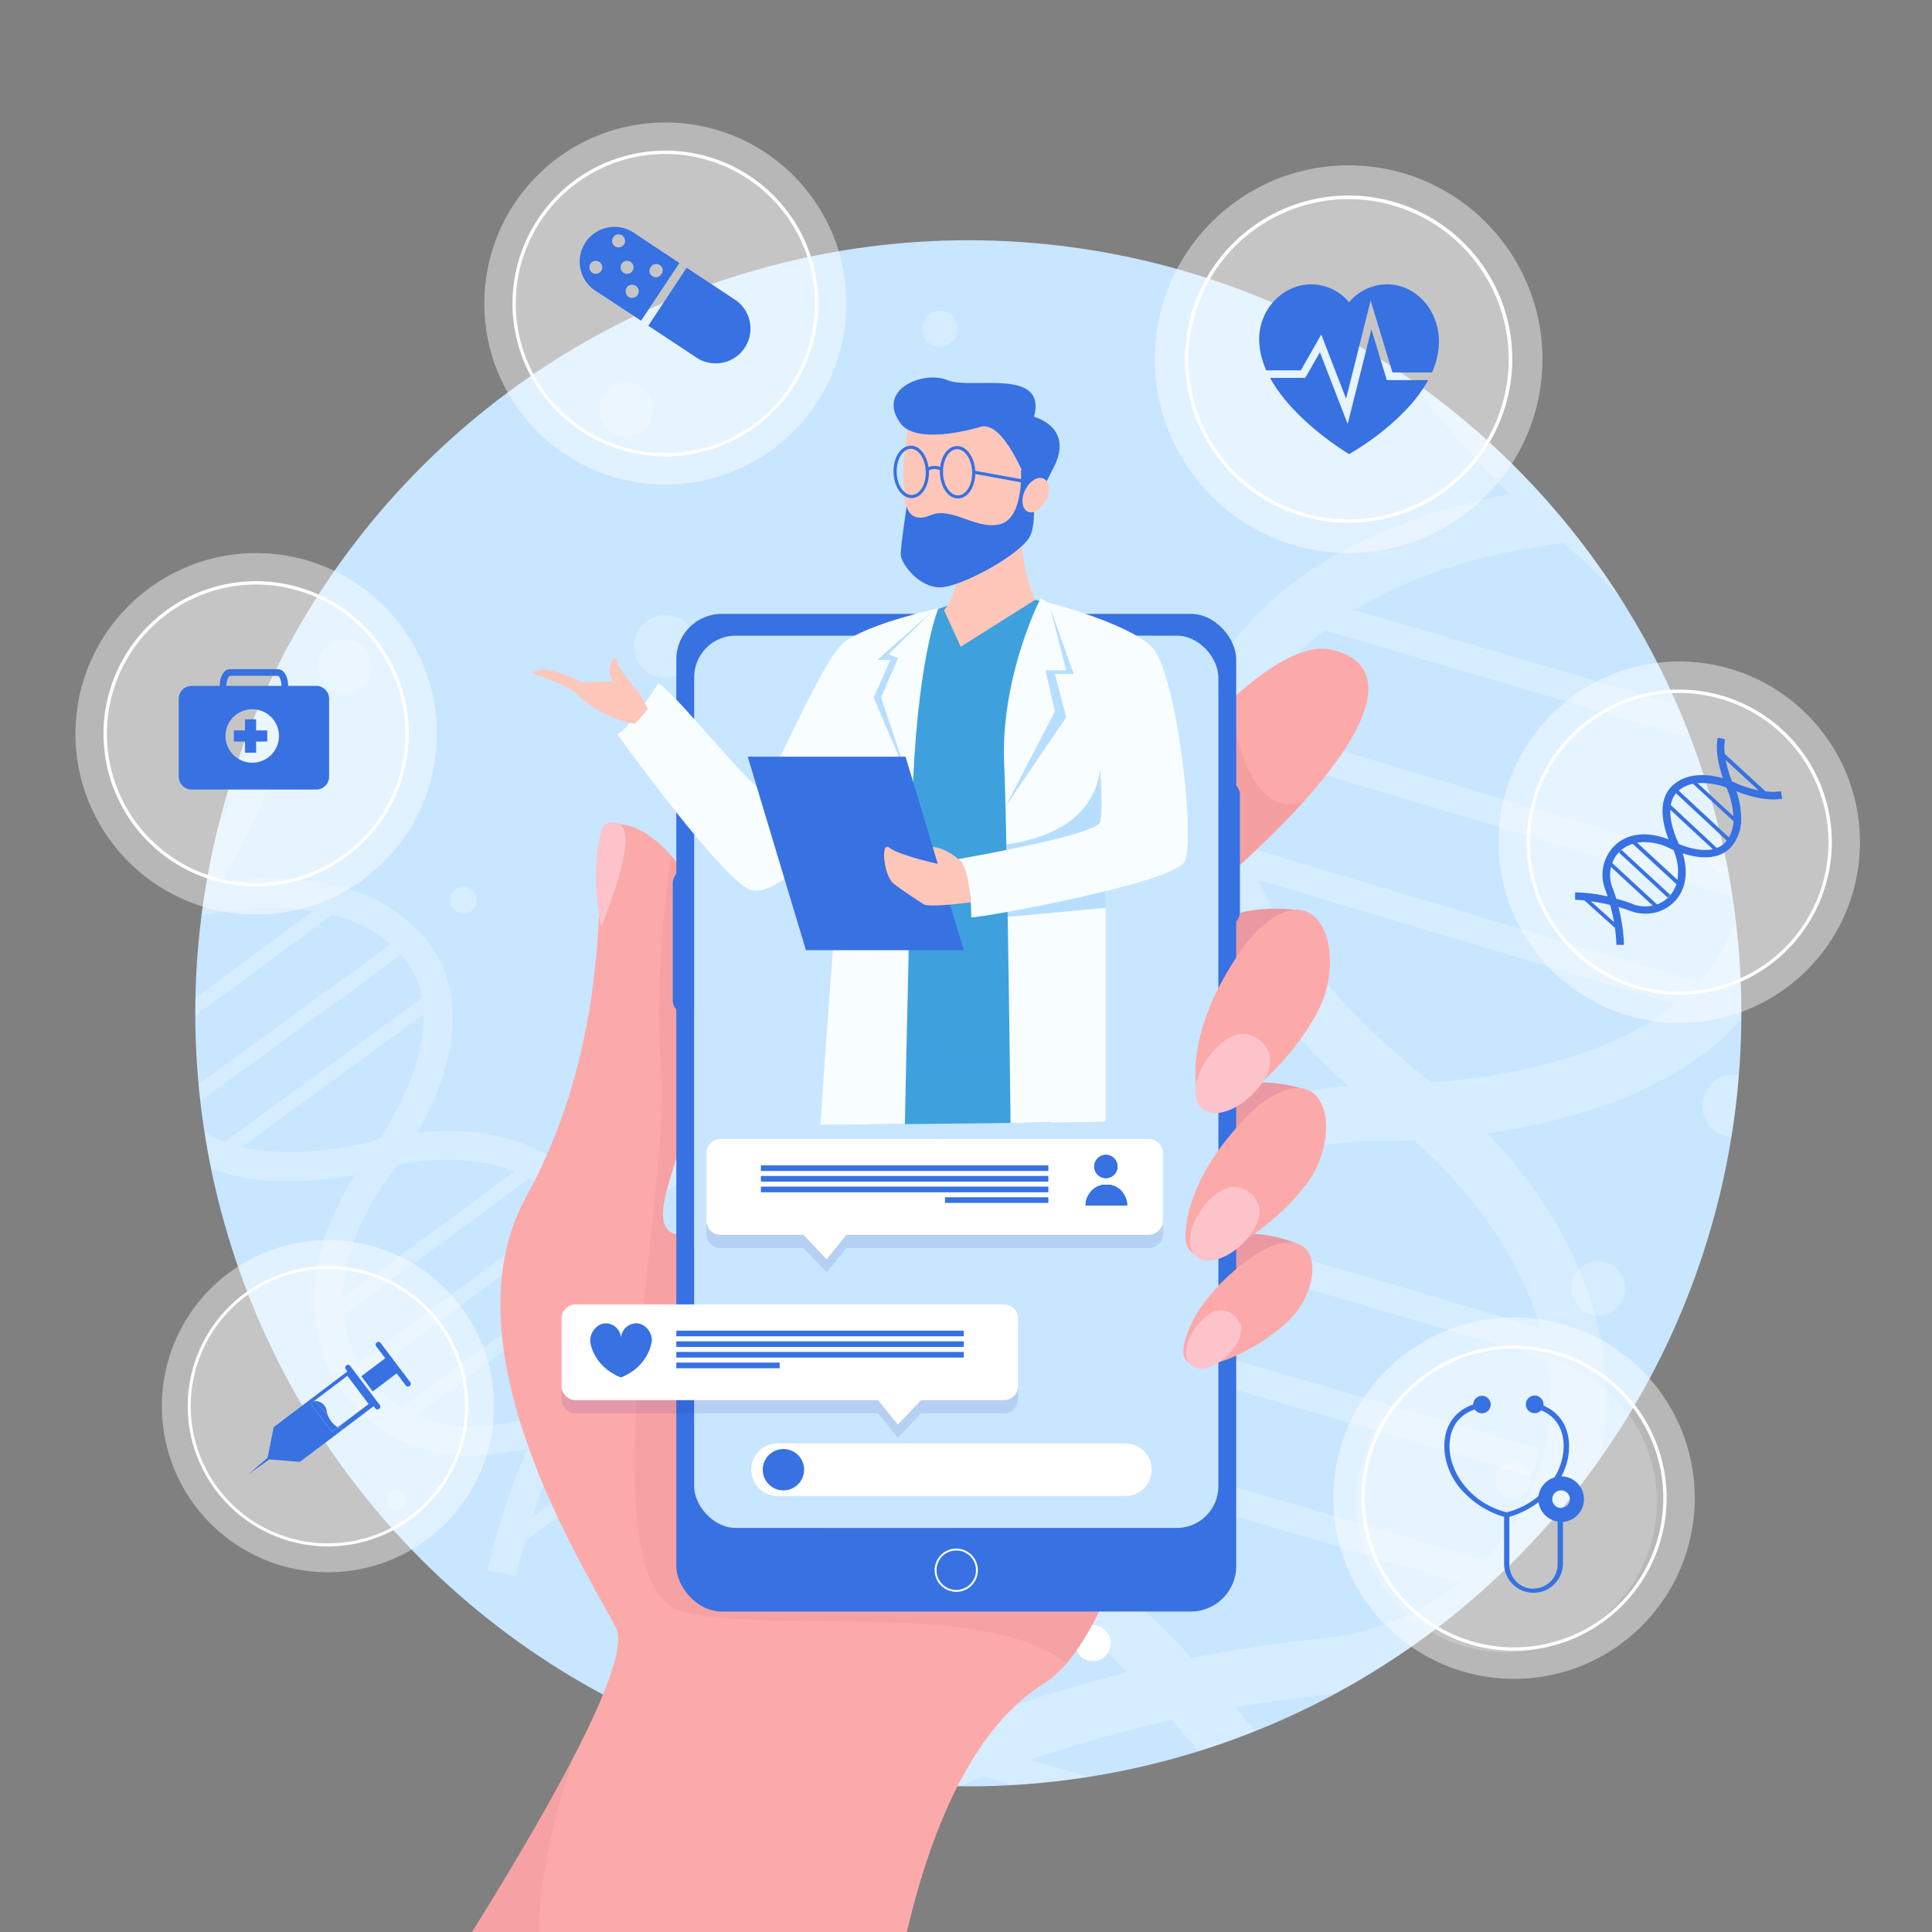 <svg xmlns="http://www.w3.org/2000/svg" xmlns:xlink="http://www.w3.org/1999/xlink" viewBox="0 0 500 500"><rect x="0" y="0" width="500" height="500" fill="#808080" stroke="none"/><defs><style>.cls-1,.cls-22,.cls-31{fill:none;}.cls-2,.cls-21{fill:#c8e6ff;}.cls-3{fill:#fca9aa;}.cls-27,.cls-4{fill:#3ea1de;}.cls-5{fill:#f8fdff;}.cls-6{fill:#3771e2;}.cls-7{isolation:isolate;}.cls-8{clip-path:url(#clip-path);}.cls-9{clip-path:url(#clip-path-2);}.cls-10,.cls-12{opacity:0.25;}.cls-11,.cls-12,.cls-13,.cls-14{fill:#fff;}.cls-13{opacity:0.2;}.cls-14{opacity:0.43;}.cls-15{clip-path:url(#clip-path-3);}.cls-16,.cls-18{fill:#d68085;}.cls-16{opacity:0.16;}.cls-16,.cls-18,.cls-24,.cls-27{mix-blend-mode:multiply;}.cls-17{clip-path:url(#clip-path-4);}.cls-18{opacity:0.23;}.cls-19{fill:#ea98a1;}.cls-20{clip-path:url(#clip-path-5);}.cls-21{opacity:0.27;mix-blend-mode:screen;}.cls-22{stroke:#fff;stroke-width:0.49px;}.cls-22,.cls-31{stroke-miterlimit:10;}.cls-23{fill:#fcc3cb;}.cls-24{fill:#2a229e;opacity:0.11;}.cls-25{clip-path:url(#clip-path-6);}.cls-26{clip-path:url(#clip-path-7);}.cls-27{opacity:0.5;}.cls-28{clip-path:url(#clip-path-8);}.cls-29{fill:#6fbcff;opacity:0.47;}.cls-30{fill:#ffc6ba;}.cls-31{stroke:#3771e2;stroke-width:0.81px;}.cls-32{clip-path:url(#clip-path-9);}.cls-33{clip-path:url(#clip-path-10);}</style><clipPath id="clip-path"><rect class="cls-1" width="500" height="500"/></clipPath><clipPath id="clip-path-2"><circle class="cls-2" cx="250.6" cy="262.24" r="200.06" transform="translate(-112.03 254.01) rotate(-45)"/></clipPath><clipPath id="clip-path-3"><path class="cls-3" d="M91.4,547.13s76-110.69,68-125.93-44.66-72.38-23.29-111.35c24.8-45.22,16.54-89,21.4-95.3,3.89-5.07,24.24,6,26.25,32.58,2.92,38.41-19.44,67.1-9.72,72S255.48,276.78,284,307.92s8.5,114-13.92,127.86c-41.53,25.78-43.48,126.91-43.48,126.91S120.55,578.93,91.4,547.13Z"/></clipPath><clipPath id="clip-path-4"><path class="cls-3" d="M284.26,221.13s40.26-57.58,60.29-53c23.19,5.3,3.31,36.44-49,76.85S284.26,221.13,284.26,221.13Z"/></clipPath><clipPath id="clip-path-5"><rect class="cls-2" x="179.65" y="164.5" width="135.66" height="230.93" rx="10.76"/></clipPath><clipPath id="clip-path-6"><path class="cls-1" d="M133.7,289.5c3.87,3.73,202.28,0,202.28,0V58H133.7Z"/></clipPath><clipPath id="clip-path-7"><path class="cls-4" d="M221.22,284.08l2.92,29.66h44.74l5.34-39.87L242.62,269S215.88,266.58,221.22,284.08Z"/></clipPath><clipPath id="clip-path-8"><path class="cls-5" d="M269.36,154.74s-10.45,20.18-9.48,43,1.95,119.13,1.95,119.13l24.31-5.83V176.87A45,45,0,0,0,269.36,154.74Z"/></clipPath><clipPath id="clip-path-9"><path class="cls-6" d="M289.2,301.89a3,3,0,1,1-3-3A3,3,0,0,1,289.2,301.89Z"/></clipPath><clipPath id="clip-path-10"><path class="cls-6" d="M291.72,312a5.39,5.39,0,0,0-10.78,0Z"/></clipPath></defs><g class="cls-7"><g id="OBJECTS"><g class="cls-8"><circle class="cls-2" cx="250.6" cy="262.24" r="200.06" transform="translate(-112.03 254.01) rotate(-45)"/><g class="cls-9"><g class="cls-10"><path class="cls-11" d="M511.07,112l-8.9-11.53c-7.45,5.73-16.83,10.11-26.51,13.48L373,83.93c-5.38-8.29-9.91-17.11-12.26-25.85l-14.07,3.78c7.12,26.54,30.2,52.41,43.95,66-27.25,5.13-64.69,18.41-79.92,52.81-18.13,41,16.35,80.61,38.22,100.39-44.83,3.82-77.18,24.66-89,57.61-10.42,29.11-1.72,62.37,22.17,84.73,3.35,3.14,6.53,6.3,9.63,9.46-35.56,8.83-58.84,20.17-60.19,20.84L238,466.77c.16-.08,6.21-3,16.64-7l76.74,21.51a272.9,272.9,0,0,1,17.22,28.32l13.06-6.47a253.67,253.67,0,0,0-13.9-23.67l.31-1.08L346.8,478a369.91,369.91,0,0,0-27.13-36.14c7.5-1.32,15.32-2.45,23.45-3.27a84.89,84.89,0,0,0,29.19-8.35c18.9-9.35,33.45-25.55,39.82-45.58,9.64-30.31-.27-63-27.17-91.36,29.68-4.27,70.2-17.14,79.35-55.28,3.84-16.06,1.79-31.46-3.25-45.45l.61-2.08-1.56-.46c-8.48-21.7-24-39.72-35.47-51C435.81,138.16,483.37,133.32,511.07,112ZM342.82,163.15l102.7,30.19c4.25,10.07,6.83,20.92,6,32.12L323.72,187.3c.11-.24.17-.48.28-.72A61.15,61.15,0,0,1,342.82,163.15ZM324.67,471.81l-58.21-16.32a358.79,358.79,0,0,1,36.74-10.33C311.5,454.49,318.64,463.54,324.67,471.81Zm17-47.71c-11.76,1.19-22.92,2.95-33.31,5-5.07-5.43-10.5-10.91-16.32-16.35A68.84,68.84,0,0,1,272,378.39l105.88,31.12A69,69,0,0,1,341.66,424.1Zm56.59-43.84a60.36,60.36,0,0,1-14.07,23.52l-113.65-33.4a60.44,60.44,0,0,1,3.1-26.79,62.14,62.14,0,0,1,16.11-24.35l110.57,32.49A62,62,0,0,1,398.25,380.26Zm.29-36.64-102.08-30c14.17-10.37,33.42-16.75,56.4-18.29,1.53.05,6.33.14,13.08-.19C382.82,310.28,393.86,326.91,398.54,343.62Zm-28-63.45c-8.21-6.31-33.6-27.22-44.85-52.43l107.81,32.19C415.65,274.2,388.34,278.75,370.58,280.17Zm69.13-26-117.16-35a47.92,47.92,0,0,1-1.09-25l129,38.5c-.13.64-.14,1.26-.29,1.9A43.8,43.8,0,0,1,439.71,254.16Zm-89.19-96.33c17.83-10.88,39.28-15.43,54.09-17.29,7.44,6.31,25.2,22.76,36.69,44Zm58.57-32.53a239.57,239.57,0,0,1-29.41-31.82l83.24,24.32a240.33,240.33,0,0,1-41.09,6.84C421.05,124.64,416.27,124.66,409.09,125.3Z"/><rect class="cls-11" x="332.52" y="296.83" width="7.28" height="128.89" transform="matrix(0.28, -0.96, 0.96, 0.28, -105.18, 582.05)"/></g><path class="cls-12" d="M262,147.63a3.49,3.49,0,1,1-4.68-1.58A3.49,3.49,0,0,1,262,147.63Z"/><path class="cls-12" d="M179.47,163.66A8.14,8.14,0,1,1,168.56,160,8.14,8.14,0,0,1,179.47,163.66Z"/><path class="cls-12" d="M456,282.6a8.14,8.14,0,1,1-10.91-3.69A8.14,8.14,0,0,1,456,282.6Z"/><path class="cls-12" d="M168.32,102.85A7,7,0,1,1,159,99.69,7,7,0,0,1,168.32,102.85Z"/><path class="cls-12" d="M395.76,381.17a4.65,4.65,0,1,1-6.23-2.11A4.64,4.64,0,0,1,395.76,381.17Z"/><circle class="cls-12" cx="486.2" cy="139.18" r="9.3" transform="translate(-18.91 164.24) rotate(-18.81)"/><path class="cls-12" d="M247.43,83a4.65,4.65,0,1,1-6.23-2.11A4.64,4.64,0,0,1,247.43,83Z"/><path class="cls-11" d="M287,423.16a4.65,4.65,0,1,1-6.23-2.1A4.66,4.66,0,0,1,287,423.16Z"/><path class="cls-12" d="M269.28,327.51a3.49,3.49,0,1,1-4.67-1.58A3.49,3.49,0,0,1,269.28,327.51Z"/><path class="cls-12" d="M450.51,219.13a4.65,4.65,0,1,1-6.24-2.11A4.65,4.65,0,0,1,450.51,219.13Z"/><path class="cls-12" d="M419.89,330.3a7,7,0,1,1-9.35-3.16A7,7,0,0,1,419.89,330.3Z"/><path class="cls-12" d="M499.94,340a4.65,4.65,0,1,1-6.23-2.11A4.65,4.65,0,0,1,499.94,340Z"/><g class="cls-10"><path class="cls-11" d="M73,184.3l-7.53,0a49.23,49.23,0,0,1-2.76,15.13L18.19,232.36a48.31,48.31,0,0,1-14.47-3.05l-2.86,7c13.16,5.39,31,4,41,2.59-6.43,12.83-12.69,32.4-3.3,49.45,11.19,20.31,38.3,18.52,53.3,15.71-12.47,19.65-14,39.5-4.16,54.68,8.71,13.41,25.13,20.25,41.82,17.42,2.34-.4,4.64-.72,6.91-1a168.19,168.19,0,0,0-10.28,31.3l7.4,1.43c0-.09.7-3.5,2.33-9L168.72,374a143.57,143.57,0,0,1,17.06,1.78l1.42-7.4a132.4,132.4,0,0,0-14.09-1.69l-.35-.47-.54.41a191,191,0,0,0-23.38-.15c1.81-3.5,3.8-7.08,6-10.68a43.84,43.84,0,0,0,5.7-14.63,40,40,0,0,0-6.28-30.67c-9.46-13.47-26-19.62-46.13-17.44,7.54-13.56,14.94-34.27,2.1-50a40.5,40.5,0,0,0-19.72-12.9l-.67-.91-.67.5c-11.59-3.3-23.87-2.58-32.12-1.38C60.21,223.48,73.11,202.39,73,184.3ZM41.36,269.59,86,236.77a36,36,0,0,1,15.11,7.59L45.32,285l-.21-.34A31.73,31.73,0,0,1,41.36,269.59ZM162.74,373.76l-25,18.85A184.1,184.1,0,0,1,145,374.25C151.48,373.76,157.44,373.65,162.74,373.76Zm-14.32-21.94c-3.2,5.21-6,10.36-8.37,15.28-3.82.39-7.78.91-11.84,1.6a35.6,35.6,0,0,1-20.44-2.51l46-33.83A35.69,35.69,0,0,1,148.42,351.82Zm-.32-37A31.44,31.44,0,0,1,153.38,328L104,364.27A31.37,31.37,0,0,1,94,354.6a32.11,32.11,0,0,1-5-14.26L137,305A32.09,32.09,0,0,1,148.1,314.79Zm-15-11.6L88.78,335.81c.17-9.08,3.57-19,10.14-28.94.5-.62,2-2.56,4-5.45C114.46,299.22,124.77,299.88,133.11,303.19Zm-34.88-8.37c-5.17,1.41-21.73,5.3-35.63,2l47-34.3C109.89,274.4,103.21,287.07,98.23,294.82Zm11-36.6-51.1,37.27a24.78,24.78,0,0,1-10.62-7.37l56.25-41c.22.25.48.45.69.71A22.6,22.6,0,0,1,109.18,258.22Zm-67.6,6.53c1.11-10.74,6-21,9.83-27.68,4.93-1.08,17.26-3.24,29.59-1.33Zm5-34.3a122.83,122.83,0,0,1-22.31,2.14l36.09-26.65A124.36,124.36,0,0,1,50.26,225C50,225.32,48.53,227.29,46.54,230.45Z"/><rect class="cls-11" x="87.49" y="332.52" width="66.68" height="3.77" transform="translate(-174.74 136.77) rotate(-36.36)"/></g><path class="cls-11" d="M95.55,407.53a6.06,6.06,0,1,1-7.09,4.79A6.06,6.06,0,0,1,95.55,407.53Z"/><path class="cls-12" d="M160.56,254.9a6.06,6.06,0,1,1-7.09,4.8A6.07,6.07,0,0,1,160.56,254.9Z"/><path class="cls-12" d="M27,348.9A5.19,5.19,0,1,1,20.89,353,5.18,5.18,0,0,1,27,348.9Z"/><path class="cls-12" d="M191.78,334.94a3.46,3.46,0,1,1-4.05,2.74A3.47,3.47,0,0,1,191.78,334.94Z"/><circle class="cls-12" cx="89.29" cy="172.4" r="6.92" transform="translate(-89.74 247.54) rotate(-85.39)"/><path class="cls-12" d="M47.57,333.5a3.46,3.46,0,1,1-4,2.74A3.45,3.45,0,0,1,47.57,333.5Z"/><path class="cls-11" d="M167.65,418.23A3.46,3.46,0,1,1,163.6,421,3.47,3.47,0,0,1,167.65,418.23Z"/><path class="cls-12" d="M103.05,385.64a2.59,2.59,0,1,1-3,2.05A2.59,2.59,0,0,1,103.05,385.64Z"/><path class="cls-12" d="M120.53,229.54a3.46,3.46,0,1,1-4,2.74A3.47,3.47,0,0,1,120.53,229.54Z"/><path class="cls-12" d="M172.54,297.75a5.19,5.19,0,1,1-6.08,4.11A5.18,5.18,0,0,1,172.54,297.75Z"/><path class="cls-12" d="M214.34,254.73a3.46,3.46,0,1,1-4.06,2.74A3.46,3.46,0,0,1,214.34,254.73Z"/></g><circle class="cls-13" cx="172.2" cy="78.55" r="39.13"/><circle class="cls-14" cx="172.2" cy="78.55" r="46.86" transform="translate(-5.11 144.77) rotate(-45)"/><path class="cls-11" d="M172.2,118.12a39.57,39.57,0,1,1,39.57-39.57A39.61,39.61,0,0,1,172.2,118.12Zm0-78.27a38.71,38.71,0,1,0,38.7,38.7A38.74,38.74,0,0,0,172.2,39.85Z"/><circle class="cls-13" cx="434.58" cy="217.97" r="39.06" transform="translate(-49.44 172.23) rotate(-21.24)"/><circle class="cls-14" cx="434.58" cy="217.97" r="46.78"/><path class="cls-11" d="M434.58,257.46A39.5,39.5,0,1,1,474.08,218,39.54,39.54,0,0,1,434.58,257.46Zm0-78.12A38.63,38.63,0,1,0,473.21,218,38.67,38.67,0,0,0,434.58,179.34Z"/><circle class="cls-13" cx="349.02" cy="92.96" r="41.9"/><circle class="cls-14" cx="349.02" cy="92.96" r="50.17"/><path class="cls-11" d="M349,135.32A42.36,42.36,0,1,1,391.38,93,42.4,42.4,0,0,1,349,135.32Zm0-83.79A41.44,41.44,0,1,0,390.45,93,41.48,41.48,0,0,0,349,51.53Z"/><path class="cls-6" d="M179.94,92.33a9,9,0,1,0,9.92-15L177.7,69.3l-9.92,15Z"/><path class="cls-6" d="M175.83,68.06,163.66,60a9,9,0,0,0-9.92,15L165.91,83Zm-17.14-6.65a1.68,1.68,0,1,1,.47,2.33A1.68,1.68,0,0,1,158.69,61.41Zm9.67,7.76A1.68,1.68,0,1,1,171.17,71a1.68,1.68,0,0,1-2.81-1.86Zm-7.47-.92a1.68,1.68,0,1,1,.47,2.34A1.68,1.68,0,0,1,160.89,68.25Zm-8.1,0a1.68,1.68,0,1,1,.48,2.33A1.69,1.69,0,0,1,152.79,68.28Zm9.36,6.2A1.68,1.68,0,1,1,165,76.34a1.68,1.68,0,0,1-2.81-1.86Z"/><circle class="cls-13" cx="84.88" cy="363.91" r="35.9"/><circle class="cls-14" cx="84.88" cy="363.91" r="42.99"/><path class="cls-11" d="M84.88,400.21a36.3,36.3,0,1,1,36.3-36.3A36.34,36.34,0,0,1,84.88,400.21Zm0-71.81a35.51,35.51,0,1,0,35.5,35.51A35.55,35.55,0,0,0,84.88,328.4Z"/><polygon class="cls-6" points="64.24 381.6 64.24 381.6 70.09 376.52 70.52 377.08 64.24 381.6"/><path class="cls-6" d="M87.44,369.37l-1.58,1.19-5.51-7.3.92-.68,8.62-6.52,5.51,7.3L87.93,369l.9.86,8.44-6.37-6.78-9L70.84,369.34l-1.66,8.31,8.44.67,11.11-8.38A5,5,0,0,1,87.44,369.37Z"/><path class="cls-6" d="M84.71,365.89l-3.44-3.31-.92.68,5.51,7.3,1.58-1.19A6,6,0,0,1,84.71,365.89Z"/><path class="cls-6" d="M87.44,369.37a5,5,0,0,0,1.29.57l.1-.08-.9-.86Z"/><path class="cls-6" d="M84.58,365.36a3.08,3.08,0,0,0-3.31-2.78l3.44,3.31A4.56,4.56,0,0,1,84.58,365.36Z"/><path class="cls-6" d="M97.13,364.48,89.5,354.37a.7.7,0,0,1,.14-1h0a.7.7,0,0,1,1,.14l7.63,10.1a.69.69,0,0,1-.14,1h0A.69.69,0,0,1,97.13,364.48Z"/><path class="cls-6" d="M105,358.54l-7.63-10.1a.7.7,0,0,1,.14-1h0a.69.69,0,0,1,1,.13l7.63,10.11a.7.7,0,0,1-.14,1h0A.69.69,0,0,1,105,358.54Z"/><rect class="cls-6" x="95.91" y="351.39" width="4.92" height="8.44" transform="translate(322.9 62.83) rotate(52.95)"/><circle class="cls-13" cx="66.3" cy="189.91" r="39.06" transform="translate(-133.96 208.8) rotate(-76.14)"/><circle class="cls-14" cx="66.3" cy="189.91" r="46.78" transform="translate(-131.95 223.93) rotate(-80.49)"/><path class="cls-11" d="M66.3,229.41a39.5,39.5,0,1,1,39.49-39.5A39.54,39.54,0,0,1,66.3,229.41Zm0-78.13a38.63,38.63,0,1,0,38.63,38.63A38.67,38.67,0,0,0,66.3,151.28Z"/><polygon class="cls-6" points="69.17 189.03 66.29 189.03 66.29 186.15 63.41 186.15 63.41 189.03 60.53 189.03 60.53 191.91 63.41 191.91 63.41 194.8 66.29 194.8 66.29 191.91 69.17 191.91 69.17 189.03"/><path class="cls-6" d="M81.83,177.5H49.6a3.35,3.35,0,0,0-3.34,3.34V201a3.35,3.35,0,0,0,3.34,3.34H81.83A3.35,3.35,0,0,0,85.17,201V180.84A3.35,3.35,0,0,0,81.83,177.5ZM65.28,197.39a6.92,6.92,0,1,1,6.92-6.92A6.91,6.91,0,0,1,65.28,197.39Z"/><path class="cls-6" d="M74.58,179.23H72.85v-1.64c0-1.73-.68-2.68-.91-2.68H59.49c-.23,0-.91,1-.91,2.68v1.64H56.85v-1.64c0-2.51,1.13-4.41,2.64-4.41H71.94c1.51,0,2.64,1.9,2.64,4.41Z"/><path class="cls-6" d="M341.94,86.57l6.43,16.61,6.35-25.41,5.65,18.62H370.6a19.85,19.85,0,0,0,1.8-8c0-8.18-6-14.81-13.47-14.81a12.92,12.92,0,0,0-9.79,4.64,12.9,12.9,0,0,0-9.78-4.64c-7.45,0-13.77,6.64-13.48,14.81a20.17,20.17,0,0,0,1.84,7.46h8.93Z"/><path class="cls-6" d="M354.91,85.22l-6.13,24.51-7.19-18.56L337.8,97.8h-9.1c6.2,11.35,20.44,19.72,20.44,19.72s14.31-7.86,20.48-19.15H358.9Z"/><path class="cls-6" d="M461.26,206.68l-.38-1.91a12.48,12.48,0,0,1-4,0l-10.5-9.66a12.73,12.73,0,0,1,.06-3.81l-1.9-.38c-.72,3.59.51,8.05,1.35,10.48-3.56-1-8.82-1.62-12.68,1.59-4.59,3.82-2.81,10.6-1.37,14.25-5.58-2.19-10.68-1.61-14,1.63a10.63,10.63,0,0,0-2.37,11.43c.22.57.41,1.14.6,1.7a43.08,43.08,0,0,0-8.43-1.07v1.94s.92,0,2.4.15l7.9,7.11a36.3,36.3,0,0,1,.38,4.4h1.95a35,35,0,0,0-.26-3.65l.1-.11-.13-.12a49.25,49.25,0,0,0-1.11-5.92c1,.29,2,.61,3,1a11.36,11.36,0,0,0,4,.72,10.27,10.27,0,0,0,7.45-3.09c2.95-3,3.7-7.54,2.16-12.52,3.8,1.24,9.4,2.1,12.75-1.91a10.46,10.46,0,0,0,2.3-5.63l.2-.21-.16-.15a20.56,20.56,0,0,0-1.22-8.19C450.72,205.36,456.69,207.59,461.26,206.68Zm-23.13-3.84,10.49,9.68a9.31,9.31,0,0,1-1.18,4.2l-13-12.12.08-.07A8.17,8.17,0,0,1,438.13,202.84Zm-20.42,35.81-6-5.39a48.09,48.09,0,0,1,5,.94C417.16,235.8,417.48,237.31,417.71,238.65Zm4.85-4.69a42.08,42.08,0,0,0-4.28-1.37c-.28-1-.61-1.93-1-2.92a9.12,9.12,0,0,1-.36-5.3l10.81,10A9.27,9.27,0,0,1,422.56,234Zm9.36-1.9a8,8,0,0,1-3.08,2l-11.6-10.71a8.18,8.18,0,0,1,1.95-3,8.28,8.28,0,0,1,3.37-1.95l11.29,10.42A8.2,8.2,0,0,1,431.92,232.06Zm2.2-4.36-10.43-9.62a14.3,14.3,0,0,1,7.82,1.15c.19.1.75.39,1.58.75A14,14,0,0,1,434.12,227.7Zm.41-9.23c-.61-1.24-2.41-5.24-2.26-8.92l11,10.22C440.27,220.42,436.74,219.35,434.53,218.47Zm9.8,1L432.4,208.34a6.46,6.46,0,0,1,1.34-3.05l13.13,12.23-.14.21A5.79,5.79,0,0,1,444.33,219.45Zm-5-16.79a18.73,18.73,0,0,1,7.48,1.14,21.93,21.93,0,0,1,1.79,7.42Zm8.92-.42a31.4,31.4,0,0,1-1.63-5.54l8.51,7.83a33.08,33.08,0,0,1-5.32-1.61A17,17,0,0,0,448.29,202.24Z"/><rect class="cls-6" x="425.13" y="217.53" width="0.97" height="17.18" transform="translate(-29.2 385.57) rotate(-47.3)"/><circle class="cls-13" cx="391.83" cy="387.71" r="39.06" transform="matrix(0.58, -0.81, 0.81, 0.58, -151.41, 481.22)"/><circle class="cls-14" cx="391.83" cy="387.71" r="46.78"/><path class="cls-11" d="M391.83,427.21a39.5,39.5,0,1,1,39.49-39.5A39.55,39.55,0,0,1,391.83,427.21Zm0-78.13a38.63,38.63,0,1,0,38.63,38.63A38.67,38.67,0,0,0,391.83,349.08Z"/><path class="cls-6" d="M409.93,388a5.91,5.91,0,0,0-5.86-5.91,16.11,16.11,0,0,0,2-7.73c0-6.83-4.2-9.57-6.62-10.58,0-.11,0-.21,0-.32a2.28,2.28,0,1,0-2.27,2.27,2.24,2.24,0,0,0,1.66-.74c2.08.83,5.83,3.17,5.83,9.37a15.74,15.74,0,0,1-2.39,8,5.91,5.91,0,0,0-4.13,4.83,20.75,20.75,0,0,1-8.24,4.21c-9.6-2.48-14.77-10.59-14.77-17,0-7,4.78-9.08,6.53-9.62a2.26,2.26,0,1,0-.4-1.29c-2.07.67-7.49,3.15-7.49,10.91A17.46,17.46,0,0,0,379,386.37a23.36,23.36,0,0,0,10.26,6.19v12.31a7.62,7.62,0,0,0,15.23,0v-11A5.9,5.9,0,0,0,409.93,388Zm-13.06,23.17a6.25,6.25,0,0,1-6.25-6.25V392.56a23.2,23.2,0,0,0,7.56-3.8,5.88,5.88,0,0,0,4.93,5v11.1A6.25,6.25,0,0,1,396.87,411.12Zm7.15-20.9a2.28,2.28,0,1,1,2.27-2.27A2.27,2.27,0,0,1,404,390.22Z"/><path class="cls-3" d="M91.4,547.13s76-110.69,68-125.93-44.66-72.38-23.29-111.35c24.8-45.22,16.54-89,21.4-95.3,3.89-5.07,24.24,6,26.25,32.58,2.92,38.41-19.44,67.1-9.72,72S255.48,276.78,284,307.92s8.5,114-13.92,127.86c-41.53,25.78-43.48,126.91-43.48,126.91S120.55,578.93,91.4,547.13Z"/><g class="cls-15"><path class="cls-16" d="M174.06,218.44s-5.35,32.58-2.92,59.32S151.21,409,176,416.82,280.06,409,283,444.05s61.26-43.27,61.26-43.27l-5.83-31.61S189.13,205.8,174.06,218.44Z"/><path class="cls-16" d="M158.05,430c.45,2.39-75.4,149.72,76.3,111.79s18.48,56.41,18.48,56.41L105.5,567.07,53,529.14S140.1,414,158.05,430"/></g><path class="cls-3" d="M284.26,221.13s40.26-57.58,60.29-53c23.19,5.3,3.31,36.44-49,76.85S284.26,221.13,284.26,221.13Z"/><g class="cls-17"><path class="cls-18" d="M317.5,173.22s2.92,63.21,36.47,19.45-10.7,32.09-10.7,32.09l-33.91,9.13-3-21.29Z"/></g><path class="cls-19" d="M338.41,236.06s-23-6.32-38.25,14.22S321,269.53,338.41,236.06Z"/><path class="cls-19" d="M339.52,282.64s-19.94-9.06-36.74,7.35S318.89,310.46,339.52,282.64Z"/><path class="cls-19" d="M336,322s-19.81-9.54-36.6,6.87S315.34,349.83,336,322Z"/><rect class="cls-6" x="175.03" y="158.87" width="144.9" height="258.19" rx="11.76"/><path class="cls-6" d="M317,239.83h0V201.91h0a3.89,3.89,0,0,1,3.89,3.89v30.14A3.89,3.89,0,0,1,317,239.83Z"/><path class="cls-6" d="M178,224.76h0v37.93h0a3.89,3.89,0,0,1-3.89-3.89V228.65A3.89,3.89,0,0,1,178,224.76Z"/><path class="cls-6" d="M317,264.63h1.07a2.82,2.82,0,0,1,2.82,2.82v14.3a2.82,2.82,0,0,1-2.82,2.82H317a0,0,0,0,1,0,0V264.63A0,0,0,0,1,317,264.63Z"/><rect class="cls-2" x="179.65" y="164.5" width="135.66" height="230.93" rx="10.76"/><g class="cls-20"><polygon class="cls-21" points="147.8 307.42 282 114.87 333.06 117.79 152.18 359.93 147.8 307.42"/><polygon class="cls-21" points="164.43 367.81 344.24 141.61 359.8 155.71 164.35 385.92 164.43 367.81"/><path class="cls-21" d="M197.89,412c2.43-3.4,177.47-191.09,177.47-191.09l19,37.44L319,349.72,208.89,419.51l-14.17-2.45"/></g><path class="cls-22" d="M252.83,406.37a5.35,5.35,0,1,1-5.35-5.35A5.35,5.35,0,0,1,252.83,406.37Z"/><path class="cls-3" d="M324,242.33s-15.9,18.55-14.57,37.76,29.81-8.61,33.79-23.85S338.59,226.43,324,242.33Z"/><path class="cls-3" d="M325.56,286.24s-17.11,14.51-18.69,32.12,28.28-3.49,34.09-16.72S341.08,273.94,325.56,286.24Z"/><path class="cls-3" d="M326,324s-15.73,9.33-19.41,23.27,23.21,1.06,29.69-8.79S340.16,316.18,326,324Z"/><path class="cls-23" d="M325.33,281.93c-4.71,5.46-11.08,7.68-14.23,5s-1.9-9.35,2.81-14.8,9.18-5.49,12.34-2.77S330,276.47,325.33,281.93Z"/><path class="cls-23" d="M322.79,320.56c-4.38,5.07-10.3,7.13-13.23,4.61s-1.76-8.69,2.61-13.77,8.54-5.09,11.47-2.57S327.16,315.48,322.79,320.56Z"/><path class="cls-23" d="M318.71,349.69c-3.47,4-8.16,5.66-10.48,3.65s-1.4-6.88,2.07-10.9,6.76-4,9.09-2S322.18,345.67,318.71,349.69Z"/><path class="cls-24" d="M259.86,341H149a3.66,3.66,0,0,0-3.67,3.66V362.1a3.67,3.67,0,0,0,3.67,3.67h78.25l5.12,6.32,6-6.32h21.43a3.67,3.67,0,0,0,3.67-3.67V344.63A3.66,3.66,0,0,0,259.86,341Z"/><path class="cls-11" d="M259.86,337.57H149a3.66,3.66,0,0,0-3.67,3.66V358.7a3.66,3.66,0,0,0,3.67,3.66h78.25l5.12,6.32,6-6.32h21.43a3.66,3.66,0,0,0,3.67-3.66V341.23A3.66,3.66,0,0,0,259.86,337.57Z"/><g class="cls-25"><path class="cls-4" d="M221.22,284.08l2.92,29.66h44.74l5.34-39.87L242.62,269S215.88,266.58,221.22,284.08Z"/><g class="cls-26"><path class="cls-27" d="M215.88,271.92c-.56,1.87,56.89,8.27,66.12-2.43C297.27,251.82,219.77,258.8,215.88,271.92Z"/></g><path class="cls-23" d="M155.58,239.83s-3.4-14.58.49-26.25c0,0,5.83-3.41,5.83,3.89S155.58,239.83,155.58,239.83Z"/><path class="cls-4" d="M248.45,155.71s-22.85,6.81-23.82,13.62,0,101.14,0,101.14,44.73,3.88,49.59,0S284.92,163,280.55,159.6s-20.43-5.83-20.43-5.83Z"/><path class="cls-5" d="M269.36,154.74s-10.45,20.18-9.48,43,1.95,119.13,1.95,119.13l24.31-5.83V176.87A45,45,0,0,0,269.36,154.74Z"/><g class="cls-28"><path class="cls-29" d="M259.64,237.4l31.6-2.92-7.78-47.16s10.7,27.71-25.77,31.6c-36.77,3.93,3.05,15.41,3.05,15.41"/></g><path class="cls-5" d="M242.78,157.62s-5.75,13.9-6.73,51.82-2.43,107.46-2.43,107.46L210.77,315S219,179.3,224.39,169.09,242.78,157.62,242.78,157.62Z"/><path class="cls-5" d="M242.86,157.42s-18,3.89-24.31,8.75-19.45,38.41-21.88,37.92-22.85-25.77-26.26-27.22c0,0-8.26,12.64-10.69,13.12,0,0,24.79,34.53,33.55,39.87S222.93,206,222.93,206Z"/><path class="cls-30" d="M235.69,107.87c0,.86-4.31,13.8,0,28.46s12.07,12.94,12.07,12.94-.86,6-3.45,8.63l4.32,9.48,19.27-12.15s-7.2-15.45-1.16-29.25-17.25-35.36-30.19-18.11"/><path class="cls-6" d="M264.23,121.67s.78,12.45-5.45,14-12.45-4.67-17.9-2.34-6.22-2.33-6.22-2.33-1.56,10.12-1.56,12.45,4.67,8.56,10.12,8.56,21-8.56,23.34-13.23,0-17.12,0-17.12Z"/><path class="cls-6" d="M253.8,110.46s-16.32,5.06-20.7-.86c-6.53-8.83,6-13.8,12.08-11.22s25.87-3.45,22.42,9.49c0,0,10.35,2.59,5.18,12.94a134.66,134.66,0,0,0-6.9,15.52V125.12S259.84,108.73,253.8,110.46Z"/><path class="cls-30" d="M163.43,176.92s-3.3-3.47-3.9-6.3a.47.47,0,0,0-.86-.14c-.88,1.53-1.85,4.3.8,6.63C163.36,180.51,163.43,176.92,163.43,176.92Z"/><path class="cls-30" d="M167.74,183.43c-.49,0-2.43-6.32-5.84-6.81s-10.21,0-11.18,0-9.24-5.35-13.13-2.43c0,0,10.21,3.4,11.67,5.35s8.27,6.81,15.08,7.78"/><polygon class="cls-29" points="271.81 157.37 275.93 173.46 270.58 173.46 273.01 184.16 260.23 208.72 275.93 185.62 273.01 174.43 277.87 174.43 271.81 157.37"/><polygon class="cls-29" points="241.16 158.27 227.06 170.79 230.46 170.79 226.09 180.51 234.84 200.93 228.03 180.51 232.41 170.3 229.98 169.33 241.16 158.27"/><polygon class="cls-6" points="193.51 195.83 234.35 195.83 249.43 245.91 208.58 245.91 193.51 195.83"/><path class="cls-30" d="M250.64,225.25s-3.45-5.34-9.26-6.08l1.32,4.4s-10-2.21-12.48-4.16-1.46,7.29,1,9.24S237.51,233,239,234s12.16-.49,12.16-.49Z"/><path class="cls-5" d="M269.61,155.47s21.39,5.35,28.2,11.67,11.67,50.57,8.75,55.92-51.3,14.34-55.19,14.34c0,0,0-13.13-3.4-15.07,0,0,35.25-6.08,36.71-9.48S284.19,165.68,269.61,155.47Z"/><path class="cls-31" d="M252,122.09c.11,3.52-1.66,6.44-4,6.51s-4.24-2.73-4.35-6.25,1.66-6.43,3.95-6.51S251.89,118.57,252,122.09Z"/><path class="cls-31" d="M240,122c.11,3.52-1.66,6.43-4,6.5s-4.24-2.72-4.35-6.24,1.66-6.44,4-6.51S239.84,118.51,240,122Z"/><line class="cls-31" x1="251.86" y1="122.16" x2="267.9" y2="125.08"/><path class="cls-31" d="M239.7,121.68a3.74,3.74,0,0,1,4-.22"/><path class="cls-30" d="M270.74,129.47c-1.16,2.35-3.31,3.66-4.8,2.93s-1.77-3.24-.62-5.59,3.31-3.66,4.81-2.93S271.9,127.12,270.74,129.47Z"/></g><path class="cls-11" d="M291.24,387.16h-90a6.81,6.81,0,0,1-6.81-6.81h0a6.8,6.8,0,0,1,6.81-6.8h90a6.8,6.8,0,0,1,6.81,6.8h0A6.81,6.81,0,0,1,291.24,387.16Z"/><path class="cls-6" d="M208.1,380.35a5.35,5.35,0,1,1-5.35-5.34A5.35,5.35,0,0,1,208.1,380.35Z"/><path class="cls-6" d="M168.71,346.92c0-2.19-1.78-4.44-4-4.44a4,4,0,0,0-4,3.74h0a4,4,0,0,0-3.95-3.74c-2.2,0-4,2.25-4,4.44a3.94,3.94,0,0,0,.07.77h0s.86,6,7.86,8.8c7-2.8,7.87-8.8,7.87-8.8h0A4.9,4.9,0,0,0,168.71,346.92Z"/><rect class="cls-6" x="175.03" y="344.37" width="74.39" height="1.46"/><rect class="cls-6" x="175.03" y="347.13" width="74.39" height="1.46"/><rect class="cls-6" x="175.03" y="349.88" width="74.39" height="1.46"/><rect class="cls-6" x="175.03" y="352.64" width="26.74" height="1.46"/><path class="cls-24" d="M186.48,298.18H297.3a3.67,3.67,0,0,1,3.67,3.67v17.46A3.67,3.67,0,0,1,297.3,323H219.05l-5.12,6.32-6-6.32H186.48a3.67,3.67,0,0,1-3.67-3.67V301.85A3.67,3.67,0,0,1,186.48,298.18Z"/><path class="cls-11" d="M186.48,294.78H297.3a3.66,3.66,0,0,1,3.67,3.66v17.47a3.66,3.66,0,0,1-3.67,3.66H219.05l-5.12,6.33-6-6.33H186.48a3.66,3.66,0,0,1-3.67-3.66V298.44A3.66,3.66,0,0,1,186.48,294.78Z"/><rect class="cls-6" x="196.91" y="301.58" width="74.39" height="1.46" transform="translate(468.22 604.63) rotate(180)"/><rect class="cls-6" x="196.91" y="304.34" width="74.39" height="1.46" transform="translate(468.22 610.14) rotate(180)"/><rect class="cls-6" x="196.91" y="307.09" width="74.39" height="1.46" transform="translate(468.22 615.65) rotate(180)"/><rect class="cls-6" x="244.56" y="309.85" width="26.74" height="1.46" transform="translate(515.87 621.16) rotate(180)"/><path class="cls-6" d="M289.2,301.89a3,3,0,1,1-3-3A3,3,0,0,1,289.2,301.89Z"/><g class="cls-32"><rect class="cls-6" x="283.27" y="298.92" width="5.93" height="5.93"/><path class="cls-6" d="M289.2,301.89a3,3,0,1,1-3-3A3,3,0,0,1,289.2,301.89Z"/><path class="cls-6" d="M289.14,301.89a2.91,2.91,0,1,1-2.9-2.91A2.9,2.9,0,0,1,289.14,301.89Z"/><path class="cls-6" d="M289.08,301.89a2.85,2.85,0,1,1-2.84-2.85A2.84,2.84,0,0,1,289.08,301.89Z"/><path class="cls-6" d="M289,301.89a2.79,2.79,0,1,1-2.78-2.79A2.78,2.78,0,0,1,289,301.89Z"/><path class="cls-6" d="M289,301.89a2.73,2.73,0,1,1-2.72-2.73A2.72,2.72,0,0,1,289,301.89Z"/><path class="cls-6" d="M288.9,301.89a2.66,2.66,0,1,1-2.66-2.67A2.66,2.66,0,0,1,288.9,301.89Z"/><path class="cls-6" d="M288.84,301.89a2.6,2.6,0,1,1-2.6-2.61A2.6,2.6,0,0,1,288.84,301.89Z"/><path class="cls-6" d="M288.78,301.89a2.54,2.54,0,1,1-2.54-2.55A2.54,2.54,0,0,1,288.78,301.89Z"/><path class="cls-6" d="M288.72,301.89a2.48,2.48,0,1,1-2.48-2.49A2.48,2.48,0,0,1,288.72,301.89Z"/><path class="cls-6" d="M288.66,301.89a2.42,2.42,0,1,1-2.42-2.43A2.42,2.42,0,0,1,288.66,301.89Z"/><path class="cls-6" d="M288.6,301.89a2.36,2.36,0,1,1-2.36-2.36A2.36,2.36,0,0,1,288.6,301.89Z"/><path class="cls-6" d="M288.54,301.89a2.3,2.3,0,1,1-2.3-2.3A2.3,2.3,0,0,1,288.54,301.89Z"/><path class="cls-6" d="M288.48,301.89a2.24,2.24,0,1,1-2.24-2.24A2.24,2.24,0,0,1,288.48,301.89Z"/><path class="cls-6" d="M288.42,301.89a2.18,2.18,0,1,1-2.18-2.18A2.19,2.19,0,0,1,288.42,301.89Z"/><path class="cls-6" d="M288.36,301.89a2.12,2.12,0,1,1-2.12-2.12A2.12,2.12,0,0,1,288.36,301.89Z"/><path class="cls-6" d="M288.3,301.89a2.06,2.06,0,1,1-2.06-2.06A2.06,2.06,0,0,1,288.3,301.89Z"/><path class="cls-6" d="M288.24,301.89a2,2,0,1,1-2-2A2,2,0,0,1,288.24,301.89Z"/><path class="cls-6" d="M288.18,301.89a1.94,1.94,0,1,1-1.94-1.94A1.93,1.93,0,0,1,288.18,301.89Z"/><path class="cls-6" d="M288.12,301.89a1.88,1.88,0,1,1-1.88-1.88A1.88,1.88,0,0,1,288.12,301.89Z"/><path class="cls-6" d="M288.06,301.89a1.82,1.82,0,1,1-1.82-1.82A1.82,1.82,0,0,1,288.06,301.89Z"/><path class="cls-6" d="M288,301.89a1.76,1.76,0,1,1-1.76-1.76A1.75,1.75,0,0,1,288,301.89Z"/><path class="cls-6" d="M287.94,301.89a1.7,1.7,0,1,1-1.7-1.7A1.7,1.7,0,0,1,287.94,301.89Z"/><path class="cls-6" d="M287.87,301.89a1.64,1.64,0,1,1-1.63-1.64A1.63,1.63,0,0,1,287.87,301.89Z"/><circle class="cls-6" cx="286.24" cy="301.89" r="1.58"/><path class="cls-6" d="M287.75,301.89a1.52,1.52,0,1,1-1.51-1.52A1.51,1.51,0,0,1,287.75,301.89Z"/><path class="cls-6" d="M287.69,301.89a1.46,1.46,0,1,1-1.45-1.46A1.45,1.45,0,0,1,287.69,301.89Z"/><path class="cls-6" d="M287.63,301.89a1.39,1.39,0,1,1-1.39-1.4A1.39,1.39,0,0,1,287.63,301.89Z"/><path class="cls-6" d="M287.57,301.89a1.33,1.33,0,1,1-1.33-1.34A1.33,1.33,0,0,1,287.57,301.89Z"/><path class="cls-6" d="M287.51,301.89a1.27,1.27,0,1,1-1.27-1.28A1.27,1.27,0,0,1,287.51,301.89Z"/><path class="cls-6" d="M287.45,301.89a1.21,1.21,0,1,1-1.21-1.22A1.21,1.21,0,0,1,287.45,301.89Z"/><path class="cls-6" d="M287.39,301.89a1.15,1.15,0,1,1-1.15-1.16A1.15,1.15,0,0,1,287.39,301.89Z"/><path class="cls-6" d="M287.33,301.89a1.09,1.09,0,1,1-1.09-1.09A1.09,1.09,0,0,1,287.33,301.89Z"/><path class="cls-6" d="M287.27,301.89a1,1,0,1,1-1-1A1,1,0,0,1,287.27,301.89Z"/><path class="cls-6" d="M287.21,301.89a1,1,0,1,1-1.94,0,1,1,0,1,1,1.94,0Z"/><path class="cls-6" d="M287.15,301.89a.91.91,0,1,1-.91-.91A.91.91,0,0,1,287.15,301.89Z"/><path class="cls-6" d="M287.09,301.89a.85.85,0,1,1-.85-.85A.85.85,0,0,1,287.09,301.89Z"/><path class="cls-6" d="M287,301.89a.79.79,0,1,1-1.58,0,.79.79,0,1,1,1.58,0Z"/><path class="cls-6" d="M287,301.89a.73.73,0,1,1-.73-.73A.73.73,0,0,1,287,301.89Z"/><path class="cls-6" d="M286.91,301.89a.67.67,0,1,1-.67-.67A.67.67,0,0,1,286.91,301.89Z"/><path class="cls-6" d="M286.85,301.89a.61.61,0,0,1-.61.6.61.61,0,1,1,0-1.21A.61.61,0,0,1,286.85,301.89Z"/><path class="cls-6" d="M286.79,301.89a.55.55,0,1,1-.55-.55A.55.55,0,0,1,286.79,301.89Z"/><path class="cls-6" d="M286.73,301.89a.49.49,0,0,1-1,0,.49.49,0,0,1,1,0Z"/><path class="cls-6" d="M286.67,301.89a.43.43,0,0,1-.43.42.43.43,0,1,1,0-.85A.43.43,0,0,1,286.67,301.89Z"/><path class="cls-6" d="M286.6,301.89a.36.36,0,0,1-.36.36.37.37,0,1,1,0-.73A.36.36,0,0,1,286.6,301.89Z"/><path class="cls-6" d="M286.54,301.89a.29.29,0,0,1-.3.3.3.3,0,0,1-.31-.3.31.31,0,0,1,.31-.31A.3.3,0,0,1,286.54,301.89Z"/><path class="cls-6" d="M286.48,301.89a.25.25,0,0,1-.49,0,.25.25,0,1,1,.49,0Z"/><path class="cls-6" d="M286.42,301.89a.18.18,0,0,1-.18.18.19.19,0,1,1,0-.37A.18.18,0,0,1,286.42,301.89Z"/><path class="cls-6" d="M286.36,301.89a.12.12,0,0,1-.12.12.12.12,0,0,1-.13-.12.13.13,0,0,1,.13-.13A.12.12,0,0,1,286.36,301.89Z"/><path class="cls-6" d="M286.3,301.89a.06.06,0,0,1-.06.06.06.06,0,0,1-.06-.06s0-.07.06-.07A.07.07,0,0,1,286.3,301.89Z"/></g><path class="cls-6" d="M291.72,312a5.39,5.39,0,0,0-10.78,0Z"/><g class="cls-33"><rect class="cls-6" x="280.94" y="306.65" width="10.79" height="5.39"/><path class="cls-6" d="M290.59,309.35a4.26,4.26,0,1,1-4.26-4.27A4.26,4.26,0,0,1,290.59,309.35Z"/><path class="cls-6" d="M290.51,309.35a4.18,4.18,0,1,1-4.18-4.18A4.18,4.18,0,0,1,290.51,309.35Z"/><path class="cls-6" d="M290.42,309.35a4.09,4.09,0,1,1-4.09-4.09A4.09,4.09,0,0,1,290.42,309.35Z"/><path class="cls-6" d="M290.33,309.35a4,4,0,1,1-4-4A4,4,0,0,1,290.33,309.35Z"/><path class="cls-6" d="M290.24,309.35a3.92,3.92,0,1,1-3.91-3.92A3.91,3.91,0,0,1,290.24,309.35Z"/><path class="cls-6" d="M290.16,309.35a3.83,3.83,0,1,1-3.83-3.83A3.84,3.84,0,0,1,290.16,309.35Z"/><path class="cls-6" d="M290.07,309.35a3.74,3.74,0,1,1-3.74-3.75A3.74,3.74,0,0,1,290.07,309.35Z"/><path class="cls-6" d="M290,309.35a3.66,3.66,0,1,1-3.65-3.66A3.64,3.64,0,0,1,290,309.35Z"/><path class="cls-6" d="M289.9,309.35a3.57,3.57,0,1,1-3.57-3.57A3.57,3.57,0,0,1,289.9,309.35Z"/><path class="cls-6" d="M289.81,309.35a3.48,3.48,0,1,1-3.48-3.48A3.48,3.48,0,0,1,289.81,309.35Z"/><path class="cls-6" d="M289.72,309.35a3.4,3.4,0,1,1-3.39-3.4A3.39,3.39,0,0,1,289.72,309.35Z"/><path class="cls-6" d="M289.64,309.35a3.31,3.31,0,1,1-3.31-3.31A3.31,3.31,0,0,1,289.64,309.35Z"/><path class="cls-6" d="M289.55,309.35a3.22,3.22,0,1,1-3.22-3.22A3.22,3.22,0,0,1,289.55,309.35Z"/><path class="cls-6" d="M289.46,309.35a3.13,3.13,0,1,1-3.13-3.14A3.13,3.13,0,0,1,289.46,309.35Z"/><path class="cls-6" d="M289.38,309.35a3.05,3.05,0,1,1-3.05-3.05A3,3,0,0,1,289.38,309.35Z"/><path class="cls-6" d="M289.29,309.35a3,3,0,1,1-3-3A3,3,0,0,1,289.29,309.35Z"/><path class="cls-6" d="M289.2,309.35a2.87,2.87,0,1,1-2.87-2.88A2.87,2.87,0,0,1,289.2,309.35Z"/><path class="cls-6" d="M289.11,309.35a2.79,2.79,0,1,1-2.78-2.79A2.77,2.77,0,0,1,289.11,309.35Z"/><path class="cls-6" d="M289,309.35a2.7,2.7,0,1,1-2.7-2.7A2.7,2.7,0,0,1,289,309.35Z"/><path class="cls-6" d="M288.94,309.35a2.61,2.61,0,1,1-2.61-2.62A2.61,2.61,0,0,1,288.94,309.35Z"/><path class="cls-6" d="M288.85,309.35a2.53,2.53,0,1,1-2.52-2.53A2.52,2.52,0,0,1,288.85,309.35Z"/><path class="cls-6" d="M288.77,309.35a2.44,2.44,0,1,1-2.44-2.44A2.44,2.44,0,0,1,288.77,309.35Z"/><path class="cls-6" d="M288.68,309.35a2.35,2.35,0,1,1-2.35-2.35A2.35,2.35,0,0,1,288.68,309.35Z"/><path class="cls-6" d="M288.59,309.35a2.27,2.27,0,1,1-2.26-2.27A2.26,2.26,0,0,1,288.59,309.35Z"/><path class="cls-6" d="M288.51,309.35a2.18,2.18,0,1,1-2.18-2.18A2.18,2.18,0,0,1,288.51,309.35Z"/><path class="cls-6" d="M288.42,309.35a2.09,2.09,0,1,1-2.09-2.09A2.1,2.1,0,0,1,288.42,309.35Z"/><path class="cls-6" d="M288.33,309.35a2,2,0,1,1-2-2A2,2,0,0,1,288.33,309.35Z"/><path class="cls-6" d="M288.25,309.35a1.92,1.92,0,1,1-1.92-1.92A1.91,1.91,0,0,1,288.25,309.35Z"/><path class="cls-6" d="M288.16,309.35a1.83,1.83,0,1,1-1.83-1.83A1.83,1.83,0,0,1,288.16,309.35Z"/><path class="cls-6" d="M288.07,309.35a1.74,1.74,0,1,1-1.74-1.75A1.74,1.74,0,0,1,288.07,309.35Z"/><path class="cls-6" d="M288,309.35a1.66,1.66,0,1,1-1.65-1.66A1.65,1.65,0,0,1,288,309.35Z"/><path class="cls-6" d="M287.9,309.35a1.57,1.57,0,1,1-1.57-1.57A1.57,1.57,0,0,1,287.9,309.35Z"/><path class="cls-6" d="M287.81,309.35a1.48,1.48,0,1,1-1.48-1.49A1.48,1.48,0,0,1,287.81,309.35Z"/><path class="cls-6" d="M287.72,309.35a1.4,1.4,0,0,1-2.79,0,1.4,1.4,0,1,1,2.79,0Z"/><path class="cls-6" d="M287.64,309.35a1.31,1.31,0,1,1-1.31-1.31A1.31,1.31,0,0,1,287.64,309.35Z"/><path class="cls-6" d="M287.55,309.35a1.22,1.22,0,0,1-2.44,0,1.22,1.22,0,0,1,2.44,0Z"/><path class="cls-6" d="M287.46,309.35a1.14,1.14,0,1,1-1.13-1.14A1.13,1.13,0,0,1,287.46,309.35Z"/><path class="cls-6" d="M287.38,309.35a1.05,1.05,0,1,1-1.05-1.05A1,1,0,0,1,287.38,309.35Z"/><path class="cls-6" d="M287.29,309.35a1,1,0,1,1-1-1A1,1,0,0,1,287.29,309.35Z"/><path class="cls-6" d="M287.2,309.35a.87.87,0,1,1-.87-.88A.87.87,0,0,1,287.2,309.35Z"/><path class="cls-6" d="M287.12,309.35a.79.79,0,1,1-.79-.79A.79.79,0,0,1,287.12,309.35Z"/><path class="cls-6" d="M287,309.35a.7.7,0,1,1-.7-.7A.7.7,0,0,1,287,309.35Z"/><path class="cls-6" d="M286.94,309.35a.61.61,0,0,1-1.22,0,.61.61,0,1,1,1.22,0Z"/><path class="cls-6" d="M286.85,309.35a.52.52,0,0,1-.52.52.52.52,0,0,1-.53-.52.53.53,0,0,1,.53-.53A.52.52,0,0,1,286.85,309.35Z"/><path class="cls-6" d="M286.77,309.35a.44.44,0,1,1-.88,0,.44.44,0,1,1,.88,0Z"/><path class="cls-6" d="M286.68,309.35a.35.35,0,0,1-.35.35.36.36,0,0,1,0-.71A.36.36,0,0,1,286.68,309.35Z"/><path class="cls-6" d="M286.59,309.35a.26.26,0,0,1-.26.26.27.27,0,1,1,0-.53A.26.26,0,0,1,286.59,309.35Z"/><path class="cls-6" d="M286.51,309.35a.18.18,0,1,1-.18-.18A.18.18,0,0,1,286.51,309.35Z"/><path class="cls-6" d="M286.42,309.35a.09.09,0,1,1-.09-.09A.09.09,0,0,1,286.42,309.35Z"/></g></g></g></g></svg>